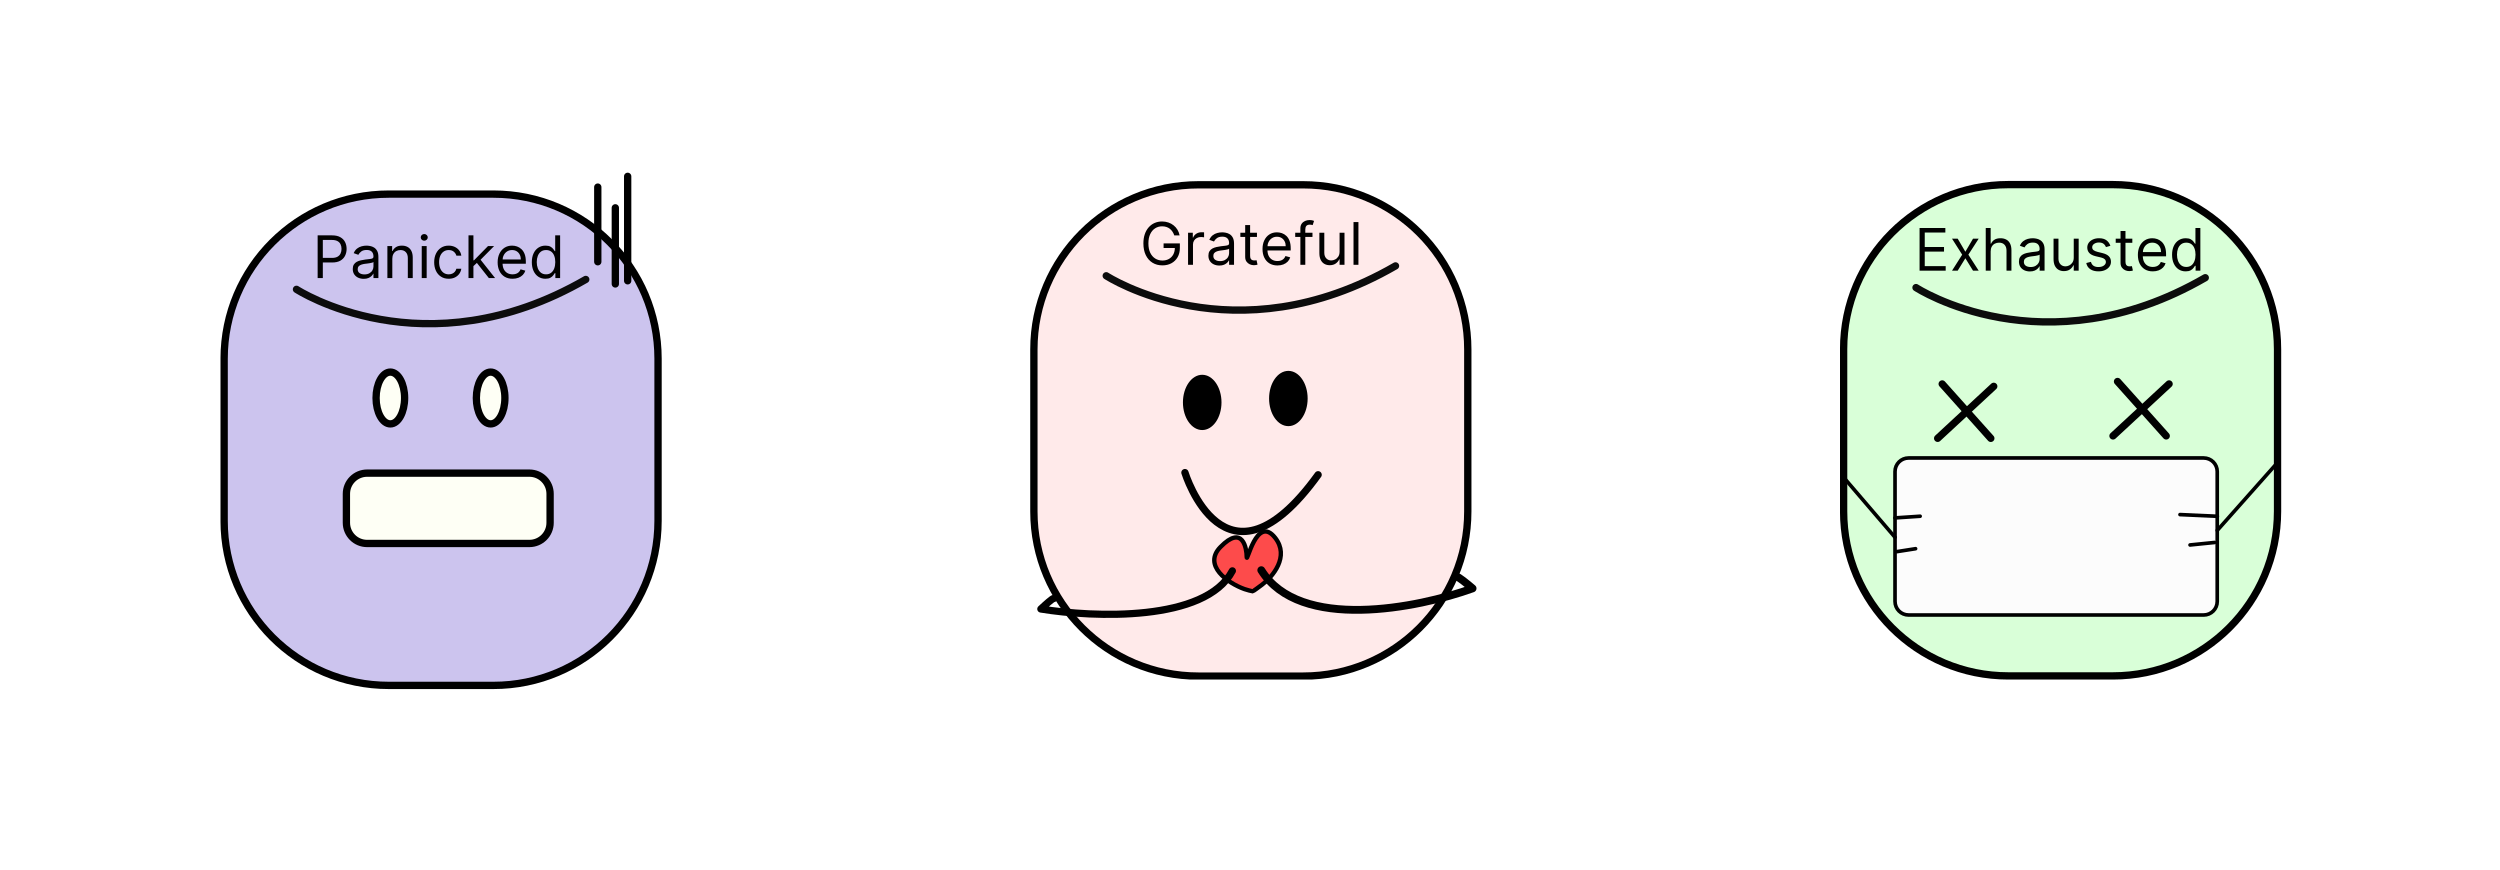 <svg width="207" height="72" viewBox="0 0 207 72" fill="none" xmlns="http://www.w3.org/2000/svg">
<g filter="url(#filter0_d_782_1829)">
<rect x="3.184" width="66.212" height="66.212" rx="19.863" fill="white"/>
<g clip-path="url(#clip0_782_1829)">
<path d="M40.856 13.424H32.189C24.661 13.424 18.559 19.526 18.559 27.054V40.473C18.559 48.001 24.661 54.103 32.189 54.103H40.856C48.384 54.103 54.486 48.001 54.486 40.473V27.054C54.486 19.526 48.384 13.424 40.856 13.424Z" fill="#CCC4EE" stroke="black" stroke-width="0.606" stroke-miterlimit="10"/>
<path d="M24.549 21.309C24.549 21.309 35.125 28.225 48.501 20.491" stroke="#0C0C0C" stroke-width="0.606" stroke-miterlimit="10" stroke-linecap="round"/>
<path d="M40.625 32.451C41.278 32.451 41.807 31.491 41.807 30.306C41.807 29.121 41.278 28.16 40.625 28.16C39.972 28.16 39.443 29.121 39.443 30.306C39.443 31.491 39.972 32.451 40.625 32.451Z" fill="#FEFFF5" stroke="black" stroke-width="0.606" stroke-miterlimit="10" stroke-linecap="round"/>
<path d="M32.321 32.451C32.973 32.451 33.502 31.491 33.502 30.306C33.502 29.121 32.973 28.16 32.321 28.16C31.668 28.16 31.139 29.121 31.139 30.306C31.139 31.491 31.668 32.451 32.321 32.451Z" fill="#FEFFF5" stroke="black" stroke-width="0.606" stroke-miterlimit="10" stroke-linecap="round"/>
<path d="M43.833 36.527H30.397C29.45 36.527 28.682 37.295 28.682 38.242V40.636C28.682 41.584 29.45 42.352 30.397 42.352H43.833C44.781 42.352 45.548 41.584 45.548 40.636V38.242C45.548 37.295 44.781 36.527 43.833 36.527Z" fill="#FEFFF5" stroke="black" stroke-width="0.606" stroke-miterlimit="10" stroke-linecap="round"/>
<path d="M49.496 12.844V19.026" stroke="black" stroke-width="0.606" stroke-miterlimit="10" stroke-linecap="round"/>
<path d="M50.949 14.56V20.863" stroke="black" stroke-width="0.606" stroke-miterlimit="10" stroke-linecap="round"/>
<path d="M51.971 11.953V20.602" stroke="black" stroke-width="0.606" stroke-miterlimit="10" stroke-linecap="round"/>
<path d="M26.301 20.378V16.84H27.497C27.774 16.84 28.001 16.89 28.177 16.991C28.355 17.09 28.486 17.224 28.571 17.393C28.656 17.562 28.699 17.751 28.699 17.96C28.699 18.168 28.656 18.358 28.571 18.528C28.487 18.698 28.357 18.834 28.181 18.936C28.005 19.036 27.779 19.086 27.504 19.086H26.647V18.706H27.49C27.68 18.706 27.832 18.673 27.948 18.607C28.063 18.542 28.146 18.453 28.198 18.341C28.251 18.229 28.278 18.101 28.278 17.96C28.278 17.818 28.251 17.691 28.198 17.58C28.146 17.468 28.062 17.38 27.946 17.317C27.83 17.253 27.675 17.22 27.483 17.22H26.73V20.378H26.301ZM30.115 20.44C29.947 20.44 29.794 20.408 29.657 20.345C29.52 20.281 29.411 20.188 29.33 20.067C29.25 19.945 29.209 19.797 29.209 19.625C29.209 19.473 29.239 19.35 29.299 19.255C29.359 19.16 29.439 19.085 29.539 19.031C29.64 18.976 29.75 18.936 29.871 18.91C29.993 18.882 30.116 18.86 30.239 18.844C30.4 18.823 30.531 18.808 30.631 18.797C30.733 18.786 30.806 18.767 30.852 18.74C30.899 18.714 30.923 18.668 30.923 18.602V18.588C30.923 18.418 30.876 18.285 30.783 18.191C30.691 18.097 30.551 18.049 30.363 18.049C30.169 18.049 30.016 18.092 29.906 18.177C29.795 18.262 29.717 18.353 29.672 18.45L29.285 18.312C29.355 18.151 29.447 18.025 29.562 17.935C29.678 17.844 29.805 17.781 29.942 17.745C30.08 17.709 30.216 17.69 30.35 17.69C30.435 17.69 30.533 17.701 30.643 17.721C30.755 17.741 30.863 17.782 30.966 17.844C31.071 17.906 31.158 18 31.227 18.125C31.296 18.251 31.331 18.419 31.331 18.63V20.378H30.923V20.019H30.902C30.875 20.076 30.829 20.138 30.764 20.203C30.7 20.269 30.614 20.325 30.507 20.371C30.4 20.417 30.269 20.44 30.115 20.44ZM30.177 20.074C30.338 20.074 30.474 20.042 30.584 19.979C30.696 19.916 30.78 19.834 30.837 19.734C30.894 19.633 30.923 19.528 30.923 19.418V19.044C30.906 19.065 30.868 19.084 30.809 19.101C30.752 19.117 30.685 19.132 30.609 19.145C30.534 19.156 30.461 19.166 30.389 19.176C30.319 19.184 30.262 19.191 30.218 19.196C30.112 19.21 30.013 19.233 29.921 19.264C29.83 19.294 29.756 19.339 29.7 19.4C29.645 19.46 29.617 19.542 29.617 19.645C29.617 19.787 29.67 19.894 29.774 19.967C29.88 20.038 30.015 20.074 30.177 20.074ZM32.483 18.782V20.378H32.075V17.725H32.469V18.139H32.503C32.565 18.005 32.66 17.896 32.786 17.814C32.913 17.732 33.077 17.69 33.277 17.69C33.457 17.69 33.614 17.727 33.749 17.801C33.883 17.873 33.988 17.984 34.063 18.132C34.138 18.28 34.175 18.466 34.175 18.692V20.378H33.768V18.72C33.768 18.511 33.714 18.349 33.605 18.233C33.497 18.115 33.349 18.056 33.16 18.056C33.029 18.056 32.913 18.084 32.811 18.141C32.709 18.197 32.629 18.28 32.571 18.388C32.512 18.496 32.483 18.628 32.483 18.782ZM34.92 20.378V17.725H35.328V20.378H34.92ZM35.127 17.282C35.048 17.282 34.98 17.255 34.922 17.201C34.865 17.147 34.837 17.082 34.837 17.006C34.837 16.93 34.865 16.865 34.922 16.811C34.98 16.757 35.048 16.73 35.127 16.73C35.207 16.73 35.275 16.757 35.331 16.811C35.389 16.865 35.418 16.93 35.418 17.006C35.418 17.082 35.389 17.147 35.331 17.201C35.275 17.255 35.207 17.282 35.127 17.282ZM37.153 20.433C36.904 20.433 36.69 20.375 36.51 20.257C36.33 20.14 36.192 19.978 36.095 19.772C35.999 19.566 35.95 19.33 35.95 19.065C35.95 18.796 36 18.558 36.099 18.352C36.199 18.144 36.338 17.983 36.517 17.866C36.696 17.749 36.906 17.69 37.145 17.69C37.332 17.69 37.5 17.725 37.65 17.794C37.8 17.863 37.922 17.96 38.018 18.084C38.114 18.208 38.173 18.353 38.196 18.519H37.788C37.757 18.398 37.688 18.291 37.581 18.198C37.475 18.104 37.332 18.056 37.153 18.056C36.993 18.056 36.854 18.098 36.734 18.181C36.616 18.262 36.523 18.378 36.456 18.528C36.391 18.677 36.358 18.851 36.358 19.051C36.358 19.256 36.39 19.435 36.455 19.587C36.52 19.739 36.612 19.857 36.731 19.941C36.851 20.025 36.991 20.067 37.153 20.067C37.258 20.067 37.355 20.049 37.441 20.012C37.527 19.975 37.6 19.922 37.66 19.853C37.72 19.784 37.763 19.701 37.788 19.604H38.196C38.173 19.761 38.116 19.902 38.025 20.027C37.935 20.152 37.816 20.251 37.667 20.324C37.52 20.397 37.348 20.433 37.153 20.433ZM39.172 19.411L39.165 18.906H39.248L40.409 17.725H40.913L39.676 18.975H39.642L39.172 19.411ZM38.792 20.378V16.84H39.199V20.378H38.792ZM40.478 20.378L39.441 19.065L39.731 18.782L40.996 20.378H40.478ZM42.441 20.433C42.185 20.433 41.965 20.377 41.779 20.264C41.595 20.15 41.453 19.991 41.353 19.787C41.254 19.582 41.204 19.344 41.204 19.072C41.204 18.8 41.254 18.561 41.353 18.353C41.453 18.145 41.592 17.983 41.771 17.866C41.95 17.749 42.16 17.69 42.399 17.69C42.538 17.69 42.674 17.713 42.809 17.759C42.944 17.805 43.066 17.88 43.177 17.984C43.287 18.086 43.375 18.222 43.441 18.391C43.507 18.561 43.539 18.769 43.539 19.017V19.189H41.494V18.837H43.125C43.125 18.687 43.095 18.554 43.035 18.436C42.976 18.319 42.892 18.226 42.783 18.158C42.675 18.09 42.547 18.056 42.399 18.056C42.237 18.056 42.096 18.097 41.978 18.177C41.86 18.257 41.77 18.36 41.707 18.488C41.643 18.616 41.612 18.753 41.612 18.899V19.134C41.612 19.335 41.646 19.504 41.715 19.644C41.786 19.782 41.883 19.887 42.007 19.96C42.132 20.031 42.276 20.067 42.441 20.067C42.548 20.067 42.645 20.052 42.731 20.022C42.819 19.991 42.894 19.945 42.957 19.884C43.021 19.822 43.07 19.745 43.104 19.652L43.498 19.763C43.457 19.897 43.387 20.014 43.289 20.115C43.191 20.216 43.07 20.294 42.926 20.35C42.782 20.406 42.62 20.433 42.441 20.433ZM45.161 20.433C44.94 20.433 44.745 20.377 44.576 20.266C44.407 20.153 44.274 19.994 44.179 19.789C44.083 19.583 44.035 19.339 44.035 19.058C44.035 18.779 44.083 18.538 44.179 18.333C44.274 18.128 44.407 17.969 44.578 17.858C44.748 17.746 44.945 17.69 45.168 17.69C45.341 17.69 45.478 17.719 45.578 17.776C45.679 17.833 45.756 17.897 45.809 17.97C45.863 18.041 45.905 18.1 45.935 18.146H45.97V16.84H46.378V20.378H45.984V19.97H45.935C45.905 20.019 45.863 20.08 45.807 20.153C45.752 20.226 45.673 20.291 45.571 20.349C45.468 20.405 45.332 20.433 45.161 20.433ZM45.217 20.067C45.38 20.067 45.519 20.024 45.631 19.939C45.744 19.853 45.83 19.734 45.889 19.582C45.947 19.428 45.977 19.252 45.977 19.051C45.977 18.853 45.948 18.68 45.89 18.531C45.833 18.382 45.748 18.265 45.635 18.182C45.522 18.098 45.383 18.056 45.217 18.056C45.044 18.056 44.9 18.101 44.785 18.189C44.671 18.277 44.585 18.396 44.528 18.547C44.471 18.697 44.443 18.865 44.443 19.051C44.443 19.24 44.472 19.412 44.529 19.566C44.588 19.719 44.674 19.841 44.788 19.932C44.904 20.022 45.046 20.067 45.217 20.067Z" fill="black"/>
</g>
</g>
<g filter="url(#filter1_d_782_1829)">
<rect x="70.394" width="66.212" height="66.212" rx="19.863" fill="white"/>
<g clip-path="url(#clip1_782_1829)">
<path d="M107.903 12.653H99.236C91.708 12.653 85.606 18.756 85.606 26.284V39.702C85.606 47.23 91.708 53.333 99.236 53.333H107.903C115.431 53.333 121.533 47.23 121.533 39.702V26.284C121.533 18.756 115.431 12.653 107.903 12.653Z" fill="#FFEAEA" stroke="black" stroke-width="0.606" stroke-miterlimit="10"/>
<path d="M91.596 20.187C91.596 20.187 102.172 27.103 115.548 19.369" stroke="#0C0C0C" stroke-width="0.606" stroke-miterlimit="10" stroke-linecap="round"/>
<path d="M97.23 16.844C97.192 16.728 97.141 16.624 97.079 16.532C97.018 16.438 96.945 16.359 96.86 16.293C96.776 16.227 96.68 16.177 96.573 16.143C96.466 16.108 96.349 16.091 96.221 16.091C96.011 16.091 95.821 16.145 95.649 16.253C95.477 16.362 95.341 16.521 95.24 16.732C95.138 16.943 95.088 17.201 95.088 17.508C95.088 17.814 95.139 18.072 95.241 18.283C95.344 18.494 95.483 18.653 95.658 18.762C95.833 18.87 96.03 18.924 96.248 18.924C96.451 18.924 96.63 18.881 96.784 18.794C96.939 18.707 97.06 18.584 97.147 18.425C97.234 18.265 97.278 18.076 97.278 17.86L97.409 17.887H96.345V17.508H97.692V17.887C97.692 18.179 97.63 18.432 97.506 18.648C97.383 18.863 97.212 19.03 96.995 19.148C96.778 19.266 96.529 19.325 96.248 19.325C95.935 19.325 95.66 19.251 95.423 19.104C95.187 18.956 95.002 18.747 94.87 18.475C94.739 18.203 94.673 17.881 94.673 17.508C94.673 17.228 94.71 16.976 94.785 16.753C94.861 16.528 94.968 16.337 95.107 16.179C95.245 16.021 95.408 15.9 95.597 15.816C95.786 15.732 95.994 15.69 96.221 15.69C96.407 15.69 96.581 15.719 96.742 15.775C96.905 15.83 97.049 15.909 97.176 16.012C97.304 16.113 97.41 16.234 97.496 16.376C97.581 16.517 97.639 16.673 97.672 16.844H97.23ZM98.371 19.276V16.623H98.765V17.024H98.792C98.841 16.893 98.928 16.786 99.055 16.704C99.182 16.622 99.324 16.582 99.483 16.582C99.513 16.582 99.551 16.582 99.596 16.583C99.641 16.584 99.674 16.586 99.698 16.589V17.003C99.684 17 99.652 16.994 99.603 16.988C99.554 16.98 99.503 16.976 99.449 16.976C99.32 16.976 99.205 17.003 99.103 17.057C99.003 17.11 98.924 17.183 98.865 17.278C98.807 17.371 98.779 17.478 98.779 17.597V19.276H98.371ZM100.962 19.339C100.793 19.339 100.641 19.307 100.504 19.244C100.367 19.179 100.258 19.086 100.177 18.965C100.097 18.843 100.056 18.696 100.056 18.523C100.056 18.371 100.086 18.248 100.146 18.154C100.206 18.058 100.286 17.983 100.386 17.929C100.487 17.875 100.597 17.835 100.718 17.808C100.84 17.78 100.963 17.759 101.086 17.742C101.247 17.722 101.378 17.706 101.478 17.696C101.579 17.684 101.653 17.665 101.699 17.639C101.746 17.612 101.77 17.566 101.77 17.501V17.487C101.77 17.316 101.723 17.184 101.63 17.09C101.538 16.995 101.398 16.948 101.21 16.948C101.016 16.948 100.863 16.991 100.753 17.076C100.642 17.161 100.564 17.252 100.519 17.349L100.132 17.21C100.202 17.049 100.294 16.924 100.409 16.834C100.525 16.743 100.652 16.68 100.789 16.644C100.927 16.607 101.063 16.589 101.196 16.589C101.282 16.589 101.38 16.599 101.49 16.62C101.602 16.639 101.71 16.68 101.813 16.742C101.918 16.805 102.005 16.898 102.074 17.024C102.143 17.149 102.178 17.317 102.178 17.528V19.276H101.77V18.917H101.749C101.722 18.975 101.676 19.036 101.611 19.102C101.547 19.168 101.461 19.223 101.354 19.27C101.247 19.316 101.116 19.339 100.962 19.339ZM101.024 18.972C101.185 18.972 101.321 18.941 101.431 18.877C101.543 18.814 101.627 18.732 101.684 18.632C101.741 18.532 101.77 18.427 101.77 18.316V17.943C101.753 17.964 101.715 17.983 101.656 18C101.598 18.016 101.532 18.03 101.456 18.043C101.381 18.055 101.308 18.065 101.236 18.074C101.166 18.082 101.109 18.089 101.065 18.095C100.959 18.109 100.86 18.131 100.768 18.162C100.677 18.192 100.603 18.238 100.547 18.299C100.492 18.358 100.464 18.44 100.464 18.544C100.464 18.686 100.516 18.793 100.621 18.865C100.727 18.937 100.861 18.972 101.024 18.972ZM104.076 16.623V16.969H102.701V16.623H104.076ZM103.101 15.987H103.509V18.516C103.509 18.631 103.526 18.718 103.559 18.775C103.594 18.832 103.637 18.87 103.69 18.889C103.745 18.908 103.802 18.917 103.861 18.917C103.906 18.917 103.943 18.915 103.972 18.91C104.001 18.904 104.024 18.9 104.041 18.896L104.124 19.262C104.096 19.273 104.058 19.283 104.008 19.294C103.959 19.305 103.896 19.311 103.82 19.311C103.705 19.311 103.592 19.286 103.481 19.237C103.372 19.187 103.281 19.112 103.208 19.01C103.137 18.909 103.101 18.781 103.101 18.627V15.987ZM105.773 19.332C105.517 19.332 105.297 19.275 105.111 19.162C104.927 19.048 104.785 18.889 104.685 18.686C104.585 18.481 104.536 18.242 104.536 17.971C104.536 17.699 104.585 17.459 104.685 17.252C104.785 17.043 104.924 16.881 105.103 16.765C105.282 16.647 105.492 16.589 105.731 16.589C105.87 16.589 106.006 16.612 106.141 16.658C106.275 16.704 106.398 16.779 106.509 16.882C106.619 16.985 106.707 17.121 106.773 17.29C106.839 17.459 106.871 17.668 106.871 17.915V18.088H104.826V17.735H106.457C106.457 17.586 106.427 17.452 106.367 17.335C106.308 17.217 106.224 17.125 106.115 17.057C106.007 16.989 105.879 16.955 105.731 16.955C105.569 16.955 105.428 16.995 105.31 17.076C105.192 17.155 105.102 17.259 105.039 17.387C104.975 17.514 104.944 17.651 104.944 17.798V18.033C104.944 18.233 104.978 18.403 105.047 18.542C105.118 18.68 105.215 18.786 105.339 18.858C105.464 18.93 105.608 18.965 105.773 18.965C105.88 18.965 105.977 18.951 106.063 18.921C106.15 18.889 106.226 18.843 106.289 18.782C106.353 18.72 106.402 18.643 106.436 18.551L106.83 18.661C106.788 18.795 106.719 18.913 106.621 19.014C106.523 19.114 106.402 19.192 106.258 19.249C106.114 19.304 105.952 19.332 105.773 19.332ZM108.673 16.623V16.969H107.243V16.623H108.673ZM107.671 19.276V16.257C107.671 16.105 107.707 15.978 107.778 15.877C107.85 15.775 107.942 15.7 108.056 15.649C108.17 15.598 108.291 15.573 108.417 15.573C108.518 15.573 108.599 15.581 108.663 15.597C108.726 15.613 108.773 15.628 108.804 15.642L108.687 15.994C108.666 15.987 108.637 15.979 108.601 15.968C108.565 15.958 108.518 15.953 108.459 15.953C108.324 15.953 108.227 15.987 108.167 16.055C108.108 16.123 108.079 16.222 108.079 16.354V19.276H107.671ZM110.917 18.192V16.623H111.324V19.276H110.917V18.827H110.889C110.827 18.962 110.73 19.077 110.599 19.171C110.467 19.264 110.302 19.311 110.101 19.311C109.935 19.311 109.788 19.275 109.659 19.202C109.53 19.128 109.429 19.018 109.355 18.87C109.281 18.722 109.244 18.535 109.244 18.309V16.623H109.652V18.281C109.652 18.475 109.706 18.629 109.814 18.744C109.924 18.86 110.063 18.917 110.232 18.917C110.334 18.917 110.437 18.891 110.542 18.839C110.648 18.788 110.736 18.708 110.808 18.601C110.88 18.494 110.917 18.357 110.917 18.192ZM112.478 15.739V19.276H112.071V15.739H112.478Z" fill="black"/>
<path d="M98.113 36.485C98.113 36.485 101.436 47.323 109.139 36.664" stroke="black" stroke-width="0.606" stroke-miterlimit="10" stroke-linecap="round"/>
<path d="M106.676 32.636C107.558 32.636 108.273 31.612 108.273 30.348C108.273 29.084 107.558 28.06 106.676 28.06C105.795 28.06 105.08 29.084 105.08 30.348C105.08 31.612 105.795 32.636 106.676 32.636Z" fill="black"/>
<path d="M99.544 32.96C100.425 32.96 101.14 31.936 101.14 30.672C101.14 29.408 100.425 28.384 99.544 28.384C98.662 28.384 97.947 29.408 97.947 30.672C97.947 31.936 98.662 32.96 99.544 32.96Z" fill="black"/>
<path d="M101.054 42.645C99.569 44.166 101.657 45.632 103.045 46.13C103.226 46.198 103.679 46.311 103.724 46.311C103.76 46.311 104.252 45.949 104.493 45.768C105.368 45.119 106.81 43.433 105.579 41.876C104.041 39.93 103.226 44.139 103.226 43.46C103.226 42.781 102.909 40.744 101.054 42.645Z" fill="#FD4B4B" stroke="black" stroke-width="0.362"/>
</g>
<path d="M102.04 44.619C99.799 48.864 90.535 48.493 86.183 47.777C86.518 47.46 87.198 46.843 87.244 46.914" stroke="black" stroke-width="0.598" stroke-linecap="round" stroke-linejoin="round"/>
<path d="M104.434 44.563C107.603 49.679 117.418 47.7 121.929 46.072C121.514 45.716 120.675 45.031 120.639 45.13" stroke="black" stroke-width="0.649" stroke-linecap="round" stroke-linejoin="round"/>
</g>
<g filter="url(#filter2_d_782_1829)">
<rect x="137.607" width="66.212" height="66.212" rx="19.863" fill="white"/>
<g clip-path="url(#clip2_782_1829)">
<path d="M174.95 12.638H166.283C158.755 12.638 152.652 18.74 152.652 26.268V39.687C152.652 47.214 158.755 53.317 166.283 53.317H174.95C182.477 53.317 188.58 47.214 188.58 39.687V26.268C188.58 18.74 182.477 12.638 174.95 12.638Z" fill="#D9FFD8" stroke="black" stroke-width="0.606" stroke-miterlimit="10"/>
<path d="M158.645 21.165C158.645 21.165 169.22 28.08 182.596 20.347" stroke="#0C0C0C" stroke-width="0.606" stroke-miterlimit="10" stroke-linecap="round"/>
<path d="M182.466 35.273H158.029C157.41 35.273 156.908 35.775 156.908 36.395V47.152C156.908 47.772 157.41 48.274 158.029 48.274H182.466C183.085 48.274 183.587 47.772 183.587 47.152V36.395C183.587 35.775 183.085 35.273 182.466 35.273Z" fill="#FCFCFC" stroke="black" stroke-width="0.303" stroke-miterlimit="10" stroke-linecap="round"/>
<path d="M156.908 40.235L158.987 40.096" stroke="black" stroke-width="0.303" stroke-miterlimit="10" stroke-linecap="round"/>
<path d="M157.059 43.028L158.61 42.785" stroke="black" stroke-width="0.303" stroke-miterlimit="10" stroke-linecap="round"/>
<path d="M183.595 40.099L180.504 39.96" stroke="black" stroke-width="0.303" stroke-miterlimit="10" stroke-linecap="round"/>
<path d="M183.366 42.269L181.336 42.475" stroke="black" stroke-width="0.303" stroke-miterlimit="10" stroke-linecap="round"/>
<path d="M183.592 41.267L188.422 35.83" stroke="black" stroke-width="0.303" stroke-miterlimit="10" stroke-linecap="round"/>
<path d="M156.907 41.842L152.652 36.878" stroke="black" stroke-width="0.303" stroke-miterlimit="10" stroke-linecap="round"/>
<path d="M175.332 28.94L179.362 33.444" stroke="black" stroke-width="0.606" stroke-miterlimit="10" stroke-linecap="round"/>
<path d="M174.957 33.446L179.6 29.143" stroke="black" stroke-width="0.606" stroke-miterlimit="10" stroke-linecap="round"/>
<path d="M160.814 29.143L164.839 33.646" stroke="black" stroke-width="0.606" stroke-miterlimit="10" stroke-linecap="round"/>
<path d="M160.439 33.644L165.082 29.341" stroke="black" stroke-width="0.606" stroke-miterlimit="10" stroke-linecap="round"/>
<path d="M158.94 19.766V16.228H161.075V16.608H159.369V17.803H160.965V18.183H159.369V19.386H161.103V19.766H158.94ZM162.096 17.112L162.732 18.197L163.367 17.112H163.837L162.98 18.439L163.837 19.766H163.367L162.732 18.736L162.096 19.766H161.626L162.469 18.439L161.626 17.112H162.096ZM164.827 18.169V19.766H164.419V16.228H164.827V17.527H164.861C164.923 17.39 165.017 17.281 165.141 17.201C165.267 17.119 165.434 17.078 165.642 17.078C165.823 17.078 165.981 17.114 166.117 17.187C166.253 17.258 166.358 17.368 166.433 17.517C166.509 17.664 166.547 17.852 166.547 18.08V19.766H166.139V18.107C166.139 17.897 166.085 17.734 165.975 17.619C165.867 17.502 165.717 17.444 165.524 17.444C165.391 17.444 165.271 17.472 165.165 17.529C165.06 17.585 164.977 17.667 164.916 17.776C164.857 17.884 164.827 18.015 164.827 18.169ZM168.074 19.828C167.906 19.828 167.753 19.796 167.616 19.733C167.479 19.668 167.37 19.576 167.289 19.455C167.209 19.333 167.169 19.185 167.169 19.012C167.169 18.86 167.198 18.737 167.258 18.643C167.318 18.547 167.398 18.472 167.498 18.418C167.599 18.364 167.709 18.324 167.83 18.297C167.952 18.27 168.075 18.248 168.198 18.232C168.359 18.211 168.49 18.195 168.59 18.185C168.692 18.174 168.765 18.154 168.811 18.128C168.858 18.102 168.882 18.055 168.882 17.99V17.976C168.882 17.806 168.835 17.673 168.742 17.579C168.65 17.484 168.51 17.437 168.322 17.437C168.128 17.437 167.975 17.48 167.865 17.565C167.754 17.65 167.676 17.741 167.631 17.838L167.245 17.7C167.314 17.538 167.406 17.413 167.521 17.323C167.637 17.232 167.764 17.169 167.901 17.133C168.039 17.096 168.175 17.078 168.309 17.078C168.394 17.078 168.492 17.088 168.602 17.109C168.714 17.128 168.822 17.169 168.925 17.232C169.03 17.294 169.117 17.388 169.186 17.513C169.255 17.639 169.29 17.807 169.29 18.017V19.766H168.882V19.406H168.861C168.834 19.464 168.788 19.526 168.723 19.591C168.659 19.657 168.573 19.713 168.466 19.759C168.359 19.805 168.228 19.828 168.074 19.828ZM168.136 19.462C168.297 19.462 168.433 19.43 168.544 19.367C168.655 19.303 168.739 19.221 168.796 19.121C168.853 19.021 168.882 18.916 168.882 18.805V18.432C168.865 18.453 168.827 18.472 168.768 18.489C168.711 18.505 168.644 18.52 168.568 18.532C168.493 18.544 168.42 18.554 168.348 18.563C168.278 18.571 168.221 18.578 168.177 18.584C168.071 18.598 167.972 18.62 167.88 18.651C167.789 18.681 167.716 18.727 167.659 18.788C167.604 18.848 167.576 18.93 167.576 19.033C167.576 19.175 167.629 19.282 167.733 19.355C167.839 19.426 167.973 19.462 168.136 19.462ZM171.706 18.681V17.112H172.114V19.766H171.706V19.317H171.678C171.616 19.451 171.519 19.566 171.388 19.66C171.257 19.753 171.091 19.8 170.891 19.8C170.725 19.8 170.577 19.764 170.448 19.691C170.319 19.618 170.218 19.507 170.144 19.36C170.071 19.211 170.034 19.024 170.034 18.798V17.112H170.441V18.771C170.441 18.964 170.496 19.118 170.604 19.234C170.713 19.349 170.853 19.406 171.022 19.406C171.123 19.406 171.226 19.38 171.331 19.329C171.437 19.277 171.526 19.197 171.597 19.09C171.67 18.983 171.706 18.847 171.706 18.681ZM174.74 17.707L174.373 17.81C174.35 17.749 174.316 17.69 174.272 17.632C174.228 17.574 174.168 17.525 174.092 17.487C174.016 17.449 173.919 17.43 173.8 17.43C173.638 17.43 173.502 17.468 173.394 17.543C173.287 17.616 173.233 17.71 173.233 17.824C173.233 17.925 173.27 18.005 173.344 18.064C173.418 18.123 173.533 18.172 173.689 18.211L174.083 18.308C174.32 18.365 174.497 18.453 174.614 18.572C174.73 18.689 174.788 18.841 174.788 19.026C174.788 19.178 174.744 19.314 174.657 19.434C174.57 19.554 174.449 19.648 174.294 19.717C174.139 19.786 173.958 19.821 173.752 19.821C173.481 19.821 173.257 19.762 173.08 19.645C172.902 19.527 172.79 19.356 172.743 19.13L173.13 19.033C173.167 19.176 173.236 19.283 173.339 19.355C173.442 19.426 173.578 19.462 173.745 19.462C173.935 19.462 174.086 19.421 174.197 19.341C174.31 19.259 174.367 19.161 174.367 19.047C174.367 18.955 174.334 18.878 174.27 18.816C174.205 18.752 174.106 18.705 173.973 18.674L173.53 18.57C173.288 18.513 173.109 18.423 172.995 18.302C172.882 18.18 172.826 18.028 172.826 17.845C172.826 17.695 172.868 17.563 172.952 17.448C173.037 17.332 173.153 17.242 173.299 17.176C173.446 17.111 173.613 17.078 173.8 17.078C174.063 17.078 174.269 17.135 174.418 17.25C174.569 17.366 174.676 17.518 174.74 17.707ZM176.556 17.112V17.458H175.181V17.112H176.556ZM175.581 16.477H175.989V19.006C175.989 19.121 176.006 19.207 176.039 19.265C176.074 19.321 176.117 19.359 176.17 19.379C176.224 19.397 176.281 19.406 176.341 19.406C176.386 19.406 176.423 19.404 176.452 19.399C176.481 19.394 176.504 19.389 176.521 19.386L176.604 19.752C176.576 19.762 176.538 19.773 176.488 19.783C176.439 19.794 176.376 19.8 176.3 19.8C176.185 19.8 176.072 19.775 175.961 19.726C175.852 19.676 175.761 19.601 175.688 19.5C175.617 19.398 175.581 19.27 175.581 19.116V16.477ZM178.253 19.821C177.997 19.821 177.777 19.765 177.591 19.652C177.407 19.538 177.265 19.379 177.164 19.175C177.065 18.97 177.016 18.732 177.016 18.46C177.016 18.188 177.065 17.948 177.164 17.741C177.265 17.533 177.404 17.37 177.583 17.254C177.762 17.137 177.972 17.078 178.211 17.078C178.349 17.078 178.486 17.101 178.621 17.147C178.755 17.193 178.878 17.268 178.989 17.372C179.099 17.474 179.187 17.61 179.253 17.779C179.319 17.948 179.351 18.157 179.351 18.404V18.577H177.306V18.225H178.937C178.937 18.075 178.907 17.942 178.847 17.824C178.788 17.707 178.704 17.614 178.595 17.546C178.487 17.478 178.359 17.444 178.211 17.444C178.049 17.444 177.908 17.484 177.79 17.565C177.672 17.644 177.582 17.748 177.519 17.876C177.455 18.004 177.424 18.141 177.424 18.287V18.522C177.424 18.722 177.458 18.892 177.527 19.032C177.597 19.17 177.695 19.275 177.819 19.348C177.944 19.419 178.088 19.455 178.253 19.455C178.36 19.455 178.457 19.44 178.543 19.41C178.63 19.379 178.706 19.333 178.769 19.272C178.833 19.209 178.882 19.132 178.916 19.04L179.31 19.151C179.268 19.284 179.199 19.402 179.101 19.503C179.003 19.603 178.882 19.682 178.738 19.738C178.594 19.793 178.432 19.821 178.253 19.821ZM180.973 19.821C180.752 19.821 180.557 19.765 180.388 19.653C180.219 19.541 180.086 19.382 179.99 19.177C179.895 18.971 179.847 18.727 179.847 18.446C179.847 18.167 179.895 17.925 179.99 17.72C180.086 17.515 180.219 17.357 180.39 17.245C180.56 17.134 180.757 17.078 180.98 17.078C181.153 17.078 181.289 17.107 181.39 17.164C181.491 17.221 181.568 17.285 181.621 17.358C181.675 17.429 181.717 17.488 181.747 17.534H181.782V16.228H182.189V19.766H181.796V19.358H181.747C181.717 19.406 181.675 19.467 181.619 19.541C181.564 19.614 181.485 19.679 181.383 19.736C181.28 19.793 181.144 19.821 180.973 19.821ZM181.029 19.455C181.192 19.455 181.33 19.412 181.443 19.327C181.556 19.241 181.642 19.121 181.701 18.969C181.759 18.816 181.789 18.639 181.789 18.439C181.789 18.241 181.76 18.068 181.702 17.919C181.645 17.769 181.56 17.653 181.447 17.57C181.334 17.486 181.194 17.444 181.029 17.444C180.856 17.444 180.712 17.488 180.597 17.577C180.483 17.665 180.397 17.784 180.339 17.935C180.283 18.084 180.255 18.252 180.255 18.439C180.255 18.628 180.284 18.799 180.341 18.954C180.4 19.107 180.486 19.229 180.6 19.32C180.715 19.41 180.858 19.455 181.029 19.455Z" fill="black"/>
</g>
</g>
<defs>
<filter id="filter0_d_782_1829" x="0.535" y="0" width="71.508" height="71.509" filterUnits="userSpaceOnUse" color-interpolation-filters="sRGB">
<feFlood flood-opacity="0" result="BackgroundImageFix"/>
<feColorMatrix in="SourceAlpha" type="matrix" values="0 0 0 0 0 0 0 0 0 0 0 0 0 0 0 0 0 0 127 0" result="hardAlpha"/>
<feOffset dy="2.648"/>
<feGaussianBlur stdDeviation="1.324"/>
<feComposite in2="hardAlpha" operator="out"/>
<feColorMatrix type="matrix" values="0 0 0 0 0 0 0 0 0 0 0 0 0 0 0 0 0 0 0.25 0"/>
<feBlend mode="normal" in2="BackgroundImageFix" result="effect1_dropShadow_782_1829"/>
<feBlend mode="normal" in="SourceGraphic" in2="effect1_dropShadow_782_1829" result="shape"/>
</filter>
<filter id="filter1_d_782_1829" x="67.746" y="0" width="71.508" height="71.509" filterUnits="userSpaceOnUse" color-interpolation-filters="sRGB">
<feFlood flood-opacity="0" result="BackgroundImageFix"/>
<feColorMatrix in="SourceAlpha" type="matrix" values="0 0 0 0 0 0 0 0 0 0 0 0 0 0 0 0 0 0 127 0" result="hardAlpha"/>
<feOffset dy="2.648"/>
<feGaussianBlur stdDeviation="1.324"/>
<feComposite in2="hardAlpha" operator="out"/>
<feColorMatrix type="matrix" values="0 0 0 0 0 0 0 0 0 0 0 0 0 0 0 0 0 0 0.25 0"/>
<feBlend mode="normal" in2="BackgroundImageFix" result="effect1_dropShadow_782_1829"/>
<feBlend mode="normal" in="SourceGraphic" in2="effect1_dropShadow_782_1829" result="shape"/>
</filter>
<filter id="filter2_d_782_1829" x="134.959" y="0" width="71.508" height="71.509" filterUnits="userSpaceOnUse" color-interpolation-filters="sRGB">
<feFlood flood-opacity="0" result="BackgroundImageFix"/>
<feColorMatrix in="SourceAlpha" type="matrix" values="0 0 0 0 0 0 0 0 0 0 0 0 0 0 0 0 0 0 127 0" result="hardAlpha"/>
<feOffset dy="2.648"/>
<feGaussianBlur stdDeviation="1.324"/>
<feComposite in2="hardAlpha" operator="out"/>
<feColorMatrix type="matrix" values="0 0 0 0 0 0 0 0 0 0 0 0 0 0 0 0 0 0 0.25 0"/>
<feBlend mode="normal" in2="BackgroundImageFix" result="effect1_dropShadow_782_1829"/>
<feBlend mode="normal" in="SourceGraphic" in2="effect1_dropShadow_782_1829" result="shape"/>
</filter>
<clipPath id="clip0_782_1829">
<rect width="36.534" height="42.758" fill="white" transform="translate(18.258 11.648)"/>
</clipPath>
<clipPath id="clip1_782_1829">
<rect width="36.534" height="41.285" fill="white" transform="translate(85.303 12.333)"/>
</clipPath>
<clipPath id="clip2_782_1829">
<rect width="36.534" height="41.285" fill="white" transform="translate(152.352 12.333)"/>
</clipPath>
</defs>
</svg>
